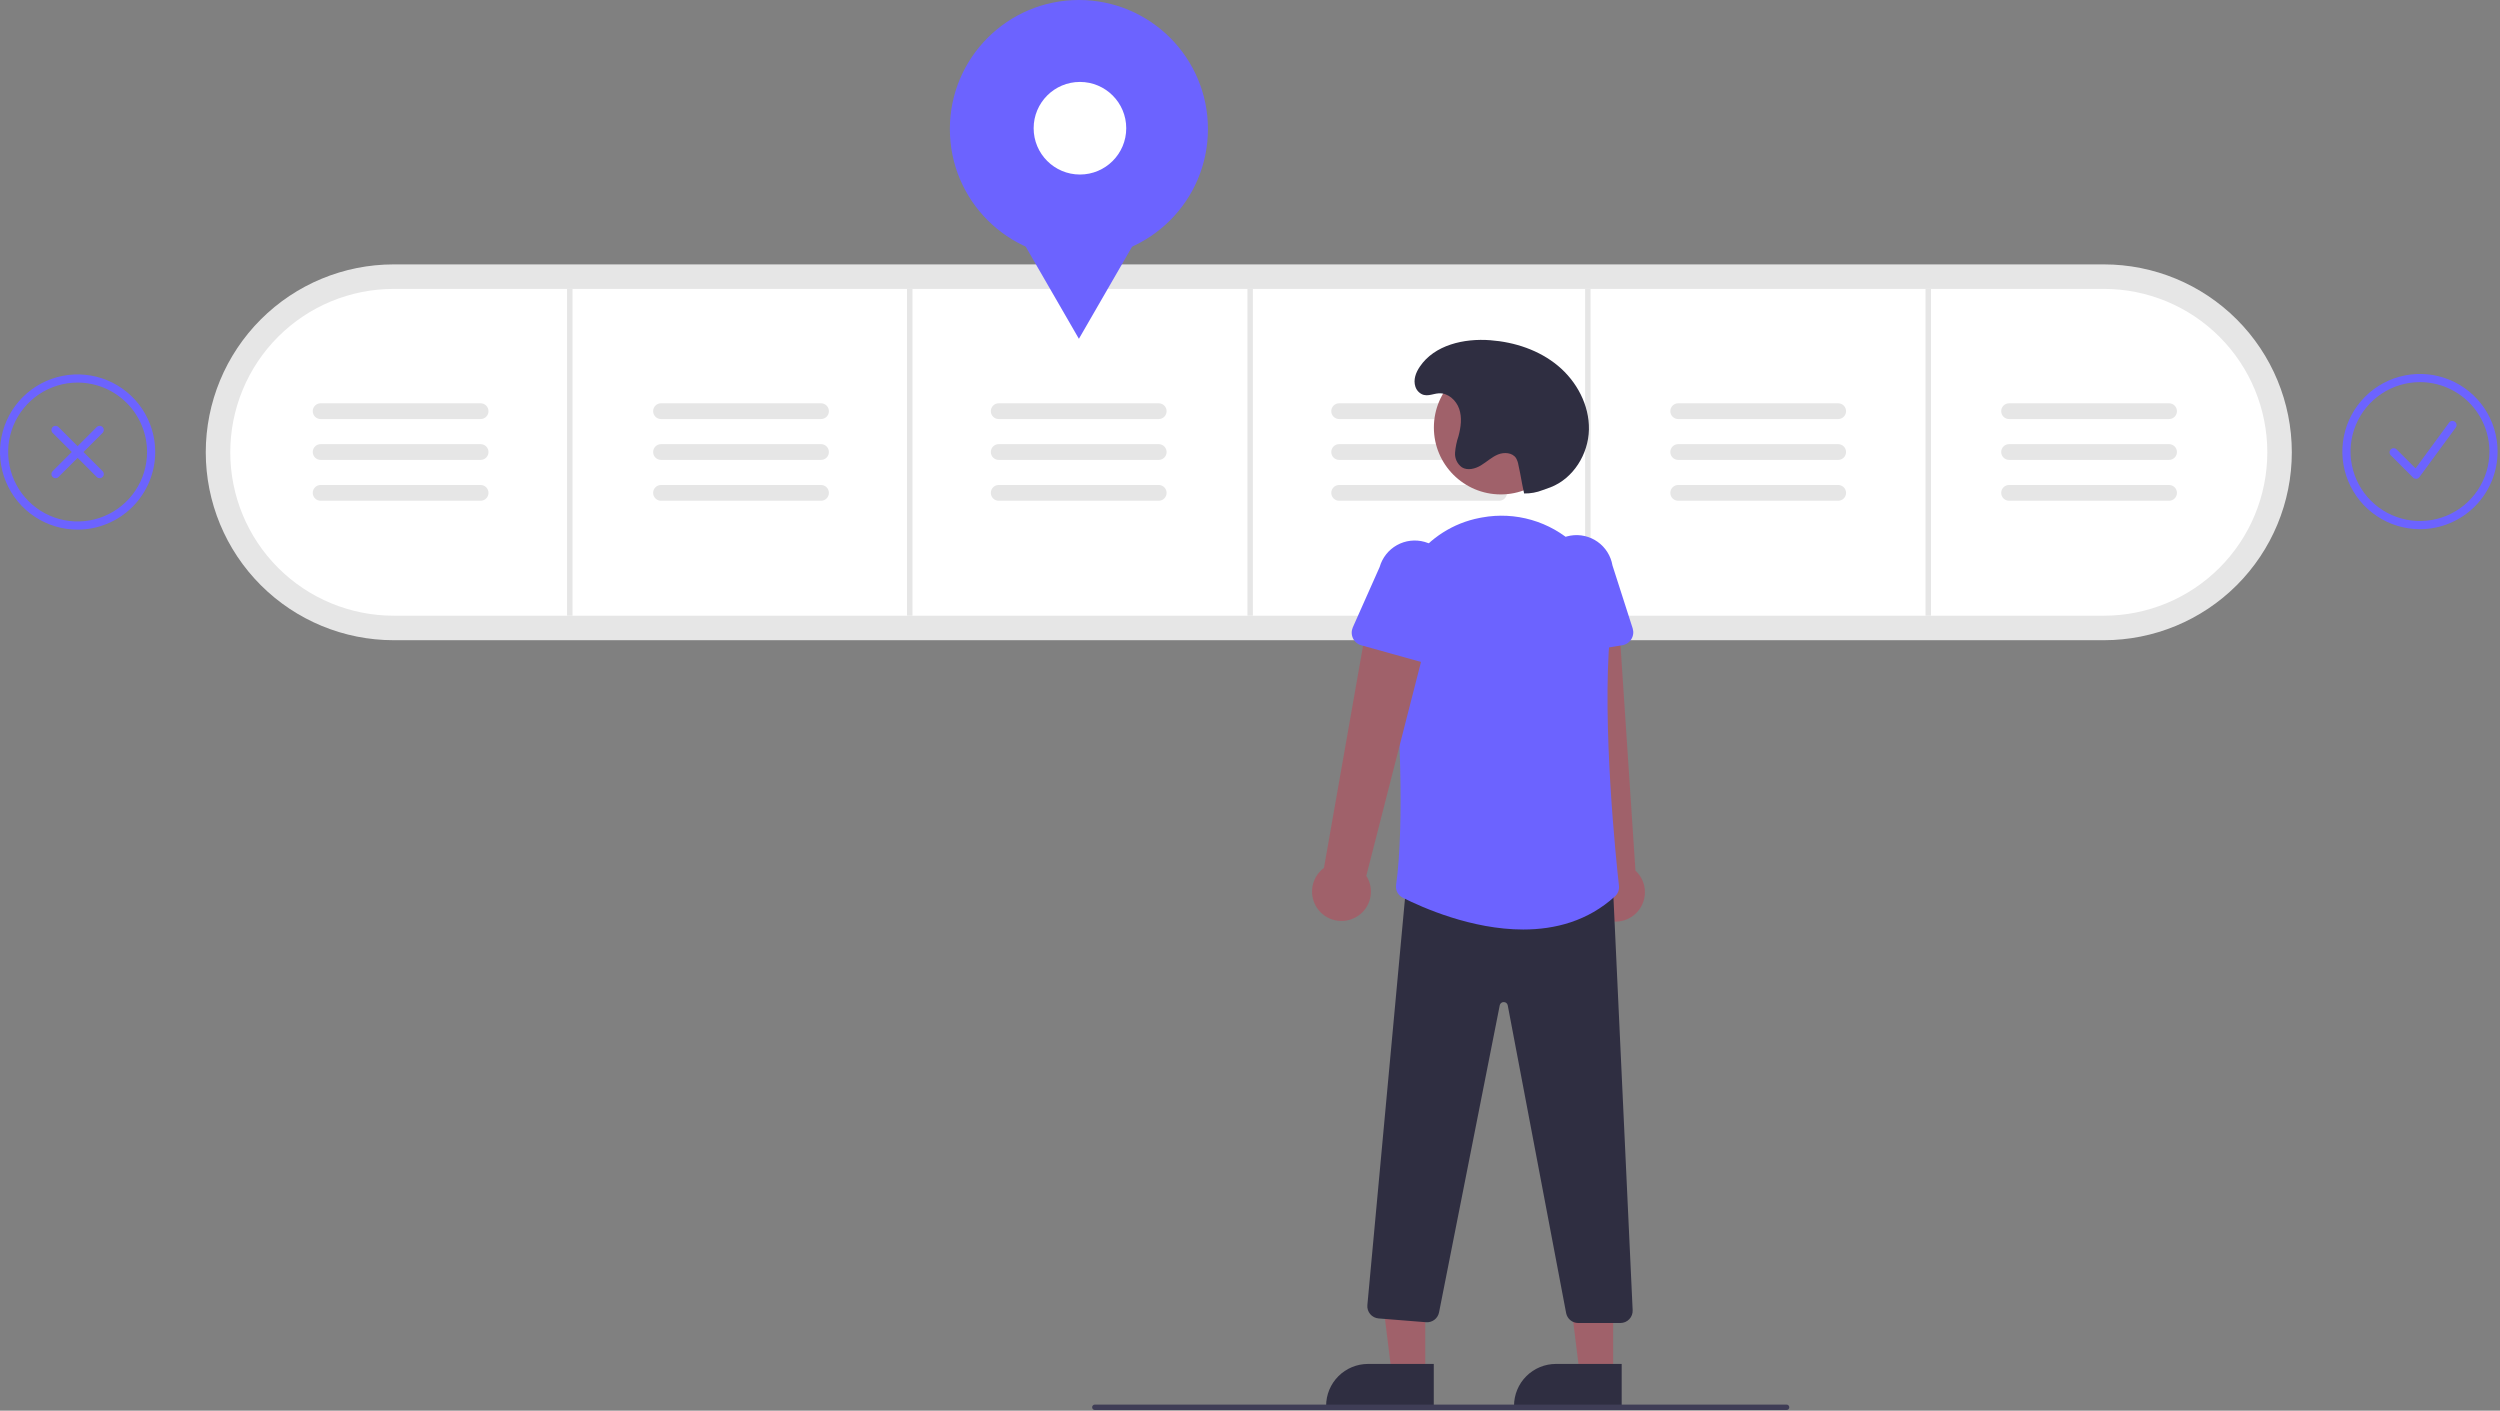<svg width="918" height="518" viewBox="0 0 918 518" fill="none" xmlns="http://www.w3.org/2000/svg">
<rect x="0" y="0" width="918" height="518" fill="#808080" stroke="none"/>
<g id="undraw_Progress_indicator_re_4o4n 1" clip-path="url(#clip0)">
<g id="boundary">
<path id="Vector" d="M144.555 235.086C126.255 235.086 108.705 227.817 95.765 214.877C82.825 201.937 75.555 184.386 75.555 166.086C75.555 147.786 82.825 130.236 95.765 117.296C108.705 104.356 126.255 97.086 144.555 97.086H772.555C790.855 97.086 808.406 104.356 821.346 117.296C834.286 130.236 841.555 147.786 841.555 166.086C841.555 184.386 834.286 201.937 821.346 214.877C808.406 227.817 790.855 235.086 772.555 235.086H144.555Z" fill="#E6E6E6"/>
<path id="Vector_2" d="M144.555 106.086C128.642 106.086 113.381 112.408 102.129 123.66C90.877 134.912 84.555 150.173 84.555 166.086C84.555 181.999 90.877 197.261 102.129 208.513C113.381 219.765 128.642 226.086 144.555 226.086H772.555C788.468 226.086 803.729 219.765 814.982 208.513C826.234 197.261 832.555 181.999 832.555 166.086C832.555 150.173 826.234 134.912 814.982 123.66C803.729 112.408 788.468 106.086 772.555 106.086H144.555Z" fill="white"/>
</g>
<g id="dividers">
<path id="Vector_3" d="M210.222 106.087H208.222V226.087H210.222V106.087Z" fill="#E6E6E6"/>
<path id="Vector_4" d="M335.055 106.087H333.055V226.087H335.055V106.087Z" fill="#E6E6E6"/>
<path id="Vector_5" d="M460.055 106.087H458.055V226.087H460.055V106.087Z" fill="#E6E6E6"/>
<path id="Vector_6" d="M584.055 106.087H582.055V226.087H584.055V106.087Z" fill="#E6E6E6"/>
<path id="Vector_7" d="M709.055 106.087H707.055V226.087H709.055V106.087Z" fill="#E6E6E6"/>
</g>
<g id="task2">
<path id="Vector_8" d="M242.733 148.086C242.352 148.086 241.975 148.16 241.623 148.305C241.271 148.45 240.951 148.664 240.682 148.933C240.412 149.202 240.198 149.521 240.053 149.873C239.907 150.224 239.832 150.601 239.832 150.982C239.832 151.363 239.907 151.74 240.053 152.091C240.198 152.443 240.412 152.762 240.682 153.031C240.951 153.3 241.271 153.514 241.623 153.659C241.975 153.804 242.352 153.878 242.733 153.878H301.472C301.853 153.878 302.229 153.804 302.581 153.659C302.932 153.515 303.252 153.302 303.521 153.033C303.791 152.765 304.005 152.446 304.151 152.095C304.297 151.744 304.373 151.368 304.373 150.988C304.374 150.607 304.3 150.231 304.155 149.879C304.01 149.527 303.798 149.208 303.529 148.938C303.261 148.669 302.942 148.455 302.591 148.309C302.24 148.163 301.864 148.087 301.484 148.086H242.733Z" fill="#E6E6E6"/>
<path id="Vector_9" d="M242.733 163.086C242.352 163.086 241.975 163.16 241.623 163.305C241.271 163.45 240.951 163.664 240.682 163.933C240.412 164.202 240.198 164.521 240.053 164.873C239.907 165.224 239.832 165.601 239.832 165.982C239.832 166.363 239.907 166.74 240.053 167.091C240.198 167.443 240.412 167.762 240.682 168.031C240.951 168.3 241.271 168.514 241.623 168.659C241.975 168.804 242.352 168.878 242.733 168.878H301.472C301.853 168.878 302.229 168.804 302.581 168.659C302.932 168.515 303.252 168.302 303.521 168.033C303.791 167.765 304.005 167.446 304.151 167.095C304.297 166.744 304.373 166.368 304.373 165.988C304.374 165.607 304.3 165.231 304.155 164.879C304.01 164.527 303.798 164.208 303.529 163.938C303.261 163.669 302.942 163.455 302.591 163.309C302.24 163.163 301.864 163.087 301.484 163.086H242.733Z" fill="#E6E6E6"/>
<path id="Vector_10" d="M242.733 178.086C242.352 178.086 241.975 178.16 241.623 178.305C241.271 178.45 240.951 178.664 240.682 178.933C240.412 179.202 240.198 179.521 240.053 179.873C239.907 180.224 239.832 180.601 239.832 180.982C239.832 181.363 239.907 181.74 240.053 182.091C240.198 182.443 240.412 182.762 240.682 183.031C240.951 183.3 241.271 183.514 241.623 183.659C241.975 183.804 242.352 183.878 242.733 183.878H301.472C301.853 183.878 302.229 183.804 302.581 183.659C302.932 183.515 303.252 183.302 303.521 183.033C303.791 182.765 304.005 182.446 304.151 182.095C304.297 181.744 304.373 181.368 304.373 180.988C304.374 180.607 304.3 180.231 304.155 179.879C304.01 179.527 303.798 179.208 303.529 178.938C303.261 178.669 302.942 178.455 302.591 178.309C302.24 178.163 301.864 178.087 301.484 178.086H242.733Z" fill="#E6E6E6"/>
</g>
<g id="task3">
<path id="Vector_11" d="M366.733 148.086C366.352 148.086 365.975 148.16 365.623 148.305C365.271 148.45 364.951 148.664 364.682 148.933C364.412 149.202 364.198 149.521 364.053 149.873C363.907 150.224 363.832 150.601 363.832 150.982C363.832 151.363 363.907 151.74 364.053 152.091C364.198 152.443 364.412 152.762 364.682 153.031C364.951 153.3 365.271 153.514 365.623 153.659C365.975 153.804 366.352 153.878 366.733 153.878H425.472C425.853 153.878 426.23 153.804 426.582 153.659C426.934 153.514 427.254 153.3 427.523 153.031C427.793 152.762 428.006 152.443 428.152 152.091C428.298 151.74 428.373 151.363 428.373 150.982C428.373 150.601 428.298 150.224 428.152 149.873C428.006 149.521 427.793 149.202 427.523 148.933C427.254 148.664 426.934 148.45 426.582 148.305C426.23 148.16 425.853 148.086 425.472 148.086H366.733Z" fill="#E6E6E6"/>
<path id="Vector_12" d="M366.733 163.086C366.352 163.086 365.975 163.16 365.623 163.305C365.271 163.45 364.951 163.664 364.682 163.933C364.412 164.202 364.198 164.521 364.053 164.873C363.907 165.224 363.832 165.601 363.832 165.982C363.832 166.363 363.907 166.74 364.053 167.091C364.198 167.443 364.412 167.762 364.682 168.031C364.951 168.3 365.271 168.514 365.623 168.659C365.975 168.804 366.352 168.878 366.733 168.878H425.472C425.853 168.878 426.23 168.804 426.582 168.659C426.934 168.514 427.254 168.3 427.523 168.031C427.793 167.762 428.006 167.443 428.152 167.091C428.298 166.74 428.373 166.363 428.373 165.982C428.373 165.601 428.298 165.224 428.152 164.873C428.006 164.521 427.793 164.202 427.523 163.933C427.254 163.664 426.934 163.45 426.582 163.305C426.23 163.16 425.853 163.086 425.472 163.086H366.733Z" fill="#E6E6E6"/>
<path id="Vector_13" d="M366.733 178.086C366.352 178.086 365.975 178.16 365.623 178.305C365.271 178.45 364.951 178.664 364.682 178.933C364.412 179.202 364.198 179.521 364.053 179.873C363.907 180.224 363.832 180.601 363.832 180.982C363.832 181.363 363.907 181.74 364.053 182.091C364.198 182.443 364.412 182.762 364.682 183.031C364.951 183.3 365.271 183.514 365.623 183.659C365.975 183.804 366.352 183.878 366.733 183.878H425.472C425.853 183.878 426.23 183.804 426.582 183.659C426.934 183.514 427.254 183.3 427.523 183.031C427.793 182.762 428.006 182.443 428.152 182.091C428.298 181.74 428.373 181.363 428.373 180.982C428.373 180.601 428.298 180.224 428.152 179.873C428.006 179.521 427.793 179.202 427.523 178.933C427.254 178.664 426.934 178.45 426.582 178.305C426.23 178.16 425.853 178.086 425.472 178.086H366.733Z" fill="#E6E6E6"/>
</g>
<g id="task4">
<path id="Vector_14" d="M491.733 148.086C490.966 148.088 490.23 148.393 489.689 148.936C489.147 149.479 488.842 150.215 488.842 150.982C488.842 151.749 489.147 152.485 489.689 153.028C490.23 153.57 490.966 153.876 491.733 153.878H550.472C550.853 153.878 551.23 153.804 551.582 153.659C551.934 153.514 552.254 153.3 552.523 153.031C552.793 152.762 553.006 152.443 553.152 152.091C553.298 151.74 553.373 151.363 553.373 150.982C553.373 150.601 553.298 150.224 553.152 149.873C553.006 149.521 552.793 149.202 552.523 148.933C552.254 148.664 551.934 148.45 551.582 148.305C551.23 148.16 550.853 148.086 550.472 148.086H491.733Z" fill="#E6E6E6"/>
<path id="Vector_15" d="M491.733 163.086C490.966 163.088 490.23 163.393 489.689 163.936C489.147 164.479 488.842 165.215 488.842 165.982C488.842 166.749 489.147 167.485 489.689 168.028C490.23 168.57 490.966 168.876 491.733 168.878H550.472C550.853 168.878 551.23 168.804 551.582 168.659C551.934 168.514 552.254 168.3 552.523 168.031C552.793 167.762 553.006 167.443 553.152 167.091C553.298 166.74 553.373 166.363 553.373 165.982C553.373 165.601 553.298 165.224 553.152 164.873C553.006 164.521 552.793 164.202 552.523 163.933C552.254 163.664 551.934 163.45 551.582 163.305C551.23 163.16 550.853 163.086 550.472 163.086H491.733Z" fill="#E6E6E6"/>
<path id="Vector_16" d="M491.733 178.086C490.966 178.088 490.23 178.393 489.689 178.936C489.147 179.479 488.842 180.215 488.842 180.982C488.842 181.749 489.147 182.485 489.689 183.028C490.23 183.57 490.966 183.876 491.733 183.878H550.472C550.853 183.878 551.23 183.804 551.582 183.659C551.934 183.514 552.254 183.3 552.523 183.031C552.793 182.762 553.006 182.443 553.152 182.091C553.298 181.74 553.373 181.363 553.373 180.982C553.373 180.601 553.298 180.224 553.152 179.873C553.006 179.521 552.793 179.202 552.523 178.933C552.254 178.664 551.934 178.45 551.582 178.305C551.23 178.16 550.853 178.086 550.472 178.086H491.733Z" fill="#E6E6E6"/>
</g>
<g id="task5">
<path id="Vector_17" d="M616.233 148.086C615.466 148.088 614.731 148.393 614.189 148.936C613.647 149.479 613.342 150.215 613.342 150.982C613.342 151.749 613.647 152.485 614.189 153.028C614.731 153.57 615.466 153.876 616.233 153.878H674.972C675.353 153.878 675.73 153.804 676.082 153.659C676.434 153.514 676.754 153.3 677.023 153.031C677.293 152.762 677.506 152.443 677.652 152.091C677.798 151.74 677.873 151.363 677.873 150.982C677.873 150.601 677.798 150.224 677.652 149.873C677.506 149.521 677.293 149.202 677.023 148.933C676.754 148.664 676.434 148.45 676.082 148.305C675.73 148.16 675.353 148.086 674.972 148.086H616.233Z" fill="#E6E6E6"/>
<path id="Vector_18" d="M616.233 163.086C615.466 163.088 614.731 163.393 614.189 163.936C613.647 164.479 613.342 165.215 613.342 165.982C613.342 166.749 613.647 167.485 614.189 168.028C614.731 168.57 615.466 168.876 616.233 168.878H674.972C675.353 168.878 675.73 168.804 676.082 168.659C676.434 168.514 676.754 168.3 677.023 168.031C677.293 167.762 677.506 167.443 677.652 167.091C677.798 166.74 677.873 166.363 677.873 165.982C677.873 165.601 677.798 165.224 677.652 164.873C677.506 164.521 677.293 164.202 677.023 163.933C676.754 163.664 676.434 163.45 676.082 163.305C675.73 163.16 675.353 163.086 674.972 163.086H616.233Z" fill="#E6E6E6"/>
<path id="Vector_19" d="M616.233 178.086C615.466 178.088 614.731 178.393 614.189 178.936C613.647 179.479 613.342 180.215 613.342 180.982C613.342 181.749 613.647 182.485 614.189 183.028C614.731 183.57 615.466 183.876 616.233 183.878H674.972C675.353 183.878 675.73 183.804 676.082 183.659C676.434 183.514 676.754 183.3 677.023 183.031C677.293 182.762 677.506 182.443 677.652 182.091C677.798 181.74 677.873 181.363 677.873 180.982C677.873 180.601 677.798 180.224 677.652 179.873C677.506 179.521 677.293 179.202 677.023 178.933C676.754 178.664 676.434 178.45 676.082 178.305C675.73 178.16 675.353 178.086 674.972 178.086H616.233Z" fill="#E6E6E6"/>
</g>
<g id="task6">
<path id="Vector_20" d="M737.733 148.086C736.966 148.088 736.231 148.393 735.689 148.936C735.147 149.479 734.842 150.215 734.842 150.982C734.842 151.749 735.147 152.485 735.689 153.028C736.231 153.57 736.966 153.876 737.733 153.878H796.472C796.853 153.878 797.23 153.804 797.582 153.659C797.934 153.514 798.254 153.3 798.523 153.031C798.793 152.762 799.006 152.443 799.152 152.091C799.298 151.74 799.373 151.363 799.373 150.982C799.373 150.601 799.298 150.224 799.152 149.873C799.006 149.521 798.793 149.202 798.523 148.933C798.254 148.664 797.934 148.45 797.582 148.305C797.23 148.16 796.853 148.086 796.472 148.086H737.733Z" fill="#E6E6E6"/>
<path id="Vector_21" d="M737.733 163.086C736.966 163.088 736.231 163.393 735.689 163.936C735.147 164.479 734.842 165.215 734.842 165.982C734.842 166.749 735.147 167.485 735.689 168.028C736.231 168.57 736.966 168.876 737.733 168.878H796.472C796.853 168.878 797.23 168.804 797.582 168.659C797.934 168.514 798.254 168.3 798.523 168.031C798.793 167.762 799.006 167.443 799.152 167.091C799.298 166.74 799.373 166.363 799.373 165.982C799.373 165.601 799.298 165.224 799.152 164.873C799.006 164.521 798.793 164.202 798.523 163.933C798.254 163.664 797.934 163.45 797.582 163.305C797.23 163.16 796.853 163.086 796.472 163.086H737.733Z" fill="#E6E6E6"/>
<path id="Vector_22" d="M737.733 178.086C736.966 178.088 736.231 178.393 735.689 178.936C735.147 179.479 734.842 180.215 734.842 180.982C734.842 181.749 735.147 182.485 735.689 183.028C736.231 183.57 736.966 183.876 737.733 183.878H796.472C796.853 183.878 797.23 183.804 797.582 183.659C797.934 183.514 798.254 183.3 798.523 183.031C798.793 182.762 799.006 182.443 799.152 182.091C799.298 181.74 799.373 181.363 799.373 180.982C799.373 180.601 799.298 180.224 799.152 179.873C799.006 179.521 798.793 179.202 798.523 178.933C798.254 178.664 797.934 178.45 797.582 178.305C797.23 178.16 796.853 178.086 796.472 178.086H737.733Z" fill="#E6E6E6"/>
</g>
<g id="task1">
<path id="Vector_23" d="M117.733 148.086C116.966 148.088 116.23 148.393 115.689 148.936C115.147 149.479 114.842 150.215 114.842 150.982C114.842 151.749 115.147 152.485 115.689 153.028C116.23 153.57 116.966 153.876 117.733 153.878H176.472C176.852 153.878 177.229 153.804 177.581 153.659C177.932 153.514 178.252 153.302 178.521 153.033C178.791 152.765 179.005 152.446 179.151 152.095C179.297 151.744 179.373 151.368 179.373 150.988C179.374 150.607 179.3 150.231 179.155 149.879C179.01 149.527 178.798 149.208 178.529 148.938C178.261 148.669 177.942 148.455 177.591 148.309C177.24 148.163 176.864 148.087 176.484 148.086H117.733Z" fill="#E6E6E6"/>
<path id="Vector_24" d="M117.733 163.086C116.966 163.088 116.23 163.393 115.689 163.936C115.147 164.479 114.842 165.215 114.842 165.982C114.842 166.749 115.147 167.485 115.689 168.028C116.23 168.57 116.966 168.876 117.733 168.878H176.472C176.852 168.878 177.229 168.804 177.581 168.659C177.932 168.514 178.252 168.302 178.521 168.033C178.791 167.765 179.005 167.446 179.151 167.095C179.297 166.744 179.373 166.368 179.373 165.988C179.374 165.607 179.3 165.231 179.155 164.879C179.01 164.527 178.798 164.208 178.529 163.938C178.261 163.669 177.942 163.455 177.591 163.309C177.24 163.163 176.864 163.087 176.484 163.086H117.733Z" fill="#E6E6E6"/>
<path id="Vector_25" d="M117.733 178.086C116.966 178.088 116.23 178.393 115.689 178.936C115.147 179.479 114.842 180.215 114.842 180.982C114.842 181.749 115.147 182.485 115.689 183.028C116.23 183.57 116.966 183.876 117.733 183.878H176.472C176.852 183.878 177.229 183.804 177.581 183.659C177.932 183.514 178.252 183.302 178.521 183.033C178.791 182.765 179.005 182.446 179.151 182.095C179.297 181.744 179.373 181.368 179.373 180.988C179.374 180.607 179.3 180.231 179.155 179.879C179.01 179.527 178.798 179.208 178.529 178.938C178.261 178.669 177.942 178.455 177.591 178.309C177.24 178.163 176.864 178.087 176.484 178.086H117.733Z" fill="#E6E6E6"/>
</g>
<g id="marker">
<path id="Vector_26" d="M396.173 94.764C422.341 94.764 443.555 73.55 443.555 47.382C443.555 21.214 422.341 0 396.173 0C370.005 0 348.791 21.214 348.791 47.382C348.791 73.55 370.005 94.764 396.173 94.764Z" fill="#6C63FF"/>
<path id="Vector_27" d="M396.173 124.408L381.357 98.747L366.542 73.086H396.173H425.803L410.988 98.747L396.173 124.408Z" fill="#6C63FF"/>
<path id="Vector_28" d="M396.555 64.086C405.944 64.086 413.555 56.475 413.555 47.086C413.555 37.697 405.944 30.086 396.555 30.086C387.166 30.086 379.555 37.697 379.555 47.086C379.555 56.475 387.166 64.086 396.555 64.086Z" fill="white"/>
</g>
<g id="body">
<path id="Vector_29" d="M587.953 337.056C586.577 336.299 585.383 335.251 584.456 333.983C583.529 332.715 582.891 331.26 582.587 329.719C582.283 328.178 582.321 326.589 582.698 325.065C583.074 323.54 583.781 322.116 584.767 320.894L570.878 224.04L594.231 224.683L600.54 319.685C602.484 321.478 603.702 323.922 603.964 326.553C604.226 329.184 603.514 331.82 601.962 333.961C600.411 336.102 598.128 337.6 595.546 338.17C592.964 338.741 590.262 338.344 587.953 337.056V337.056Z" fill="#A0616A"/>
<path id="Vector_30" d="M567.834 239.841C567.302 239.398 566.872 238.845 566.574 238.221C566.275 237.596 566.115 236.915 566.104 236.223L565.712 212.05C565.135 208.556 565.967 204.975 568.025 202.094C570.084 199.212 573.201 197.264 576.694 196.677C580.187 196.091 583.769 196.913 586.657 198.963C589.544 201.014 591.5 204.126 592.097 207.617L599.51 230.711C599.721 231.37 599.788 232.067 599.706 232.754C599.624 233.441 599.395 234.103 599.034 234.694C598.673 235.284 598.189 235.79 597.615 236.177C597.041 236.564 596.39 236.823 595.708 236.935L571.704 240.896C571.021 241.009 570.322 240.973 569.654 240.791C568.986 240.609 568.365 240.285 567.834 239.841V239.841Z" fill="#6C63FF"/>
<path id="Vector_31" d="M523.354 504.84H511.095L505.262 457.552H523.357L523.354 504.84Z" fill="#A0616A"/>
<path id="Vector_32" d="M526.481 516.724L486.95 516.723V516.223C486.95 514.202 487.348 512.201 488.121 510.335C488.895 508.468 490.028 506.772 491.457 505.343C492.886 503.914 494.582 502.781 496.449 502.008C498.315 501.234 500.316 500.836 502.337 500.837H502.338L526.482 500.838L526.481 516.724Z" fill="#2F2E41"/>
<path id="Vector_33" d="M592.354 504.84H580.095L574.262 457.552H592.357L592.354 504.84Z" fill="#A0616A"/>
<path id="Vector_34" d="M595.481 516.724L555.95 516.723V516.223C555.95 514.202 556.348 512.201 557.122 510.335C557.895 508.468 559.028 506.772 560.457 505.343C561.886 503.914 563.582 502.781 565.449 502.008C567.315 501.234 569.316 500.836 571.337 500.837H571.338L595.482 500.838L595.481 516.724Z" fill="#2F2E41"/>
<path id="Vector_35" d="M575.087 482.176L553.644 369.176C553.586 368.832 553.405 368.52 553.136 368.298C552.867 368.076 552.527 367.958 552.178 367.965H552.171C551.824 367.956 551.484 368.072 551.215 368.293C550.945 368.513 550.763 368.822 550.702 369.165L528.412 481.941C528.191 483.017 527.585 483.975 526.707 484.634C525.829 485.294 524.74 485.61 523.645 485.523L506.219 484.129C505.624 484.082 505.045 483.916 504.515 483.643C503.985 483.369 503.514 482.993 503.131 482.536C502.747 482.079 502.458 481.551 502.281 480.981C502.104 480.411 502.042 479.812 502.098 479.218L516.758 320.795L591.678 322.749L592.142 322.761L599.511 481.093C599.54 481.702 599.445 482.309 599.233 482.88C599.02 483.45 598.693 483.972 598.273 484.413C597.853 484.853 597.348 485.204 596.788 485.444C596.228 485.683 595.625 485.807 595.016 485.807H579.502C578.46 485.805 577.45 485.443 576.645 484.781C575.84 484.119 575.29 483.199 575.087 482.176V482.176Z" fill="#2F2E41"/>
<path id="Vector_36" d="M515.059 329.616C514.223 329.192 513.541 328.516 513.108 327.685C512.675 326.853 512.513 325.907 512.645 324.979C515.82 302.291 513.798 262.171 511.542 232.511C509.996 212.184 523.658 193.986 543.322 190.18C543.628 190.122 543.934 190.064 544.24 190.009H544.24C550.276 188.905 556.486 189.219 562.379 190.925C568.273 192.632 573.69 195.685 578.202 199.843C582.794 204.011 586.355 209.189 588.604 214.969C590.852 220.749 591.726 226.972 591.158 233.148C588.243 266.211 593.418 315.706 594.485 325.292C594.56 326.004 594.466 326.723 594.211 327.392C593.956 328.061 593.546 328.66 593.016 329.141C583.048 338.239 571.024 341.316 559.318 341.316C540.386 341.316 522.284 333.266 515.059 329.616Z" fill="#6C63FF"/>
<path id="Vector_37" d="M496.799 337.325C498.248 336.722 499.548 335.807 500.607 334.647C501.665 333.487 502.456 332.108 502.924 330.609C503.392 329.11 503.525 327.526 503.315 325.97C503.105 324.414 502.556 322.922 501.707 321.601L525.944 226.806L502.657 224.93L486.155 318.701C484.03 320.274 482.556 322.572 482.012 325.16C481.468 327.748 481.893 330.445 483.204 332.741C484.516 335.036 486.625 336.771 489.13 337.616C491.636 338.461 494.364 338.358 496.799 337.325V337.325Z" fill="#A0616A"/>
<path id="Vector_38" d="M523.307 243.474L499.87 236.952C499.203 236.767 498.584 236.439 498.055 235.993C497.526 235.547 497.099 234.991 496.804 234.365C496.509 233.739 496.352 233.057 496.345 232.365C496.337 231.673 496.479 230.987 496.76 230.354L506.616 208.193C507.585 204.787 509.865 201.904 512.956 200.176C516.048 198.448 519.698 198.016 523.107 198.976C526.516 199.935 529.406 202.207 531.142 205.294C532.879 208.38 533.32 212.03 532.37 215.441L529.378 239.431C529.292 240.118 529.059 240.778 528.695 241.367C528.331 241.956 527.844 242.459 527.268 242.843C526.692 243.226 526.04 243.481 525.356 243.59C524.673 243.699 523.974 243.66 523.307 243.474V243.474Z" fill="#6C63FF"/>
<path id="Vector_39" d="M656.028 517.759H402.028C401.763 517.759 401.509 517.654 401.321 517.466C401.134 517.279 401.028 517.024 401.028 516.759C401.028 516.494 401.134 516.24 401.321 516.052C401.509 515.865 401.763 515.759 402.028 515.759H656.028C656.293 515.759 656.548 515.865 656.735 516.052C656.923 516.24 657.028 516.494 657.028 516.759C657.028 517.024 656.923 517.279 656.735 517.466C656.548 517.654 656.293 517.759 656.028 517.759Z" fill="#3F3D56"/>
</g>
<g id="head">
<path id="Vector_40" d="M551.082 181.549C564.647 181.549 575.643 170.553 575.643 156.988C575.643 143.424 564.647 132.427 551.082 132.427C537.517 132.427 526.521 143.424 526.521 156.988C526.521 170.553 537.517 181.549 551.082 181.549Z" fill="#A0616A"/>
<path id="Vector_41" d="M559.656 181.203C561.981 181.246 564.291 180.828 566.453 179.973C567.405 179.606 568.392 179.305 569.342 178.938C577.729 175.698 583.253 166.766 583.451 157.777C583.649 148.789 578.994 140.064 572.082 134.315C565.17 128.565 556.217 125.614 547.252 124.931C537.595 124.196 526.722 126.645 521.326 134.687C519.89 136.827 518.885 139.424 519.736 142.009C519.991 142.789 520.446 143.488 521.056 144.037C523.466 146.181 525.869 144.569 528.325 144.427C531.702 144.231 534.734 146.964 535.824 150.166C536.914 153.367 536.435 156.892 535.555 160.158C534.884 162.123 534.461 164.164 534.296 166.234C534.225 167.272 534.42 168.31 534.863 169.252C535.306 170.193 535.982 171.006 536.827 171.612C538.937 172.888 541.708 172.15 543.819 170.876C545.93 169.603 547.755 167.833 550.035 166.896C552.315 165.959 555.379 166.166 556.706 168.244C557.128 169 557.414 169.824 557.55 170.679C558.74 176.101 558.466 175.781 559.656 181.202V181.203Z" fill="#2F2E41"/>
</g>
<g id="side icons">
<path id="Vector_42" d="M887.168 175.83C886.968 175.83 886.771 175.791 886.586 175.714C886.402 175.638 886.235 175.526 886.094 175.385L877.889 167.18C877.604 166.895 877.444 166.509 877.444 166.106C877.444 165.703 877.604 165.317 877.889 165.032C878.174 164.747 878.56 164.587 878.963 164.587C879.366 164.587 879.753 164.747 880.038 165.032L886.99 171.984L899.313 155.18C899.552 154.856 899.909 154.639 900.307 154.579C900.705 154.518 901.111 154.617 901.435 154.855C901.76 155.093 901.977 155.45 902.038 155.848C902.1 156.246 902.001 156.652 901.764 156.977L888.393 175.209C888.264 175.386 888.097 175.532 887.906 175.639C887.714 175.745 887.502 175.809 887.284 175.826C887.245 175.829 887.206 175.83 887.168 175.83Z" fill="#6C63FF"/>
<path id="Vector_43" d="M20.403 175.598C20.103 175.598 19.809 175.509 19.559 175.342C19.309 175.175 19.115 174.938 19 174.66C18.885 174.382 18.855 174.077 18.913 173.782C18.972 173.488 19.116 173.217 19.329 173.004L35.523 156.811C35.808 156.527 36.194 156.368 36.596 156.368C36.999 156.369 37.385 156.529 37.669 156.813C37.954 157.098 38.114 157.484 38.114 157.886C38.114 158.289 37.955 158.675 37.671 158.96L21.477 175.153C21.336 175.294 21.169 175.406 20.985 175.483C20.8 175.559 20.603 175.598 20.403 175.598V175.598Z" fill="#6C63FF"/>
<path id="Vector_44" d="M36.597 175.598C36.397 175.598 36.199 175.559 36.015 175.483C35.831 175.406 35.663 175.294 35.522 175.153L19.329 158.96C19.044 158.675 18.884 158.288 18.884 157.885C18.884 157.483 19.044 157.096 19.329 156.811C19.614 156.526 20.001 156.366 20.404 156.366C20.806 156.366 21.193 156.526 21.478 156.811L37.671 173.004C37.883 173.217 38.028 173.488 38.087 173.782C38.145 174.077 38.115 174.382 38 174.66C37.885 174.938 37.69 175.175 37.441 175.342C37.191 175.509 36.897 175.598 36.597 175.598L36.597 175.598Z" fill="#6C63FF"/>
<path id="Vector_45" d="M28.5 194.482C22.863 194.482 17.353 192.811 12.666 189.679C7.979 186.547 4.327 182.096 2.169 176.889C0.012 171.681 -0.552 165.951 0.548 160.422C1.647 154.894 4.362 149.815 8.347 145.83C12.333 141.844 17.411 139.129 22.94 138.03C28.468 136.93 34.199 137.495 39.407 139.652C44.614 141.809 49.065 145.462 52.197 150.148C55.328 154.835 57 160.345 57 165.982C56.991 173.538 53.986 180.782 48.643 186.125C43.3 191.468 36.056 194.474 28.5 194.482V194.482ZM28.5 140.482C23.457 140.482 18.526 141.978 14.333 144.78C10.139 147.582 6.871 151.564 4.941 156.224C3.011 160.883 2.506 166.01 3.49 170.957C4.474 175.903 6.903 180.447 10.469 184.013C14.035 187.58 18.579 190.008 23.525 190.992C28.472 191.976 33.599 191.471 38.258 189.541C42.918 187.611 46.901 184.343 49.703 180.149C52.504 175.956 54 171.026 54 165.982C53.992 159.222 51.303 152.74 46.523 147.959C41.742 143.179 35.261 140.49 28.5 140.482Z" fill="#6C63FF"/>
<path id="Vector_46" d="M888.615 194.317C882.978 194.317 877.468 192.645 872.781 189.513C868.094 186.382 864.441 181.931 862.284 176.723C860.127 171.515 859.563 165.785 860.662 160.257C861.762 154.728 864.477 149.65 868.462 145.664C872.448 141.678 877.526 138.964 883.055 137.864C888.583 136.765 894.314 137.329 899.521 139.486C904.729 141.643 909.18 145.296 912.312 149.983C915.443 154.67 917.115 160.18 917.115 165.817C917.106 173.373 914.101 180.617 908.758 185.96C903.415 191.303 896.171 194.308 888.615 194.317V194.317ZM888.615 140.317C883.571 140.317 878.641 141.812 874.448 144.614C870.254 147.416 866.986 151.399 865.056 156.058C863.126 160.718 862.621 165.845 863.605 170.791C864.589 175.738 867.017 180.282 870.584 183.848C874.15 187.414 878.693 189.843 883.64 190.827C888.587 191.811 893.714 191.306 898.373 189.376C903.033 187.446 907.015 184.177 909.817 179.984C912.619 175.79 914.115 170.86 914.115 165.817C914.107 159.056 911.418 152.574 906.638 147.794C901.857 143.013 895.376 140.324 888.615 140.317Z" fill="#6C63FF"/>
</g>
</g>
<defs>
<clipPath id="clip0">
<rect width="917.115" height="517.759" fill="white"/>
</clipPath>
</defs>
</svg>
